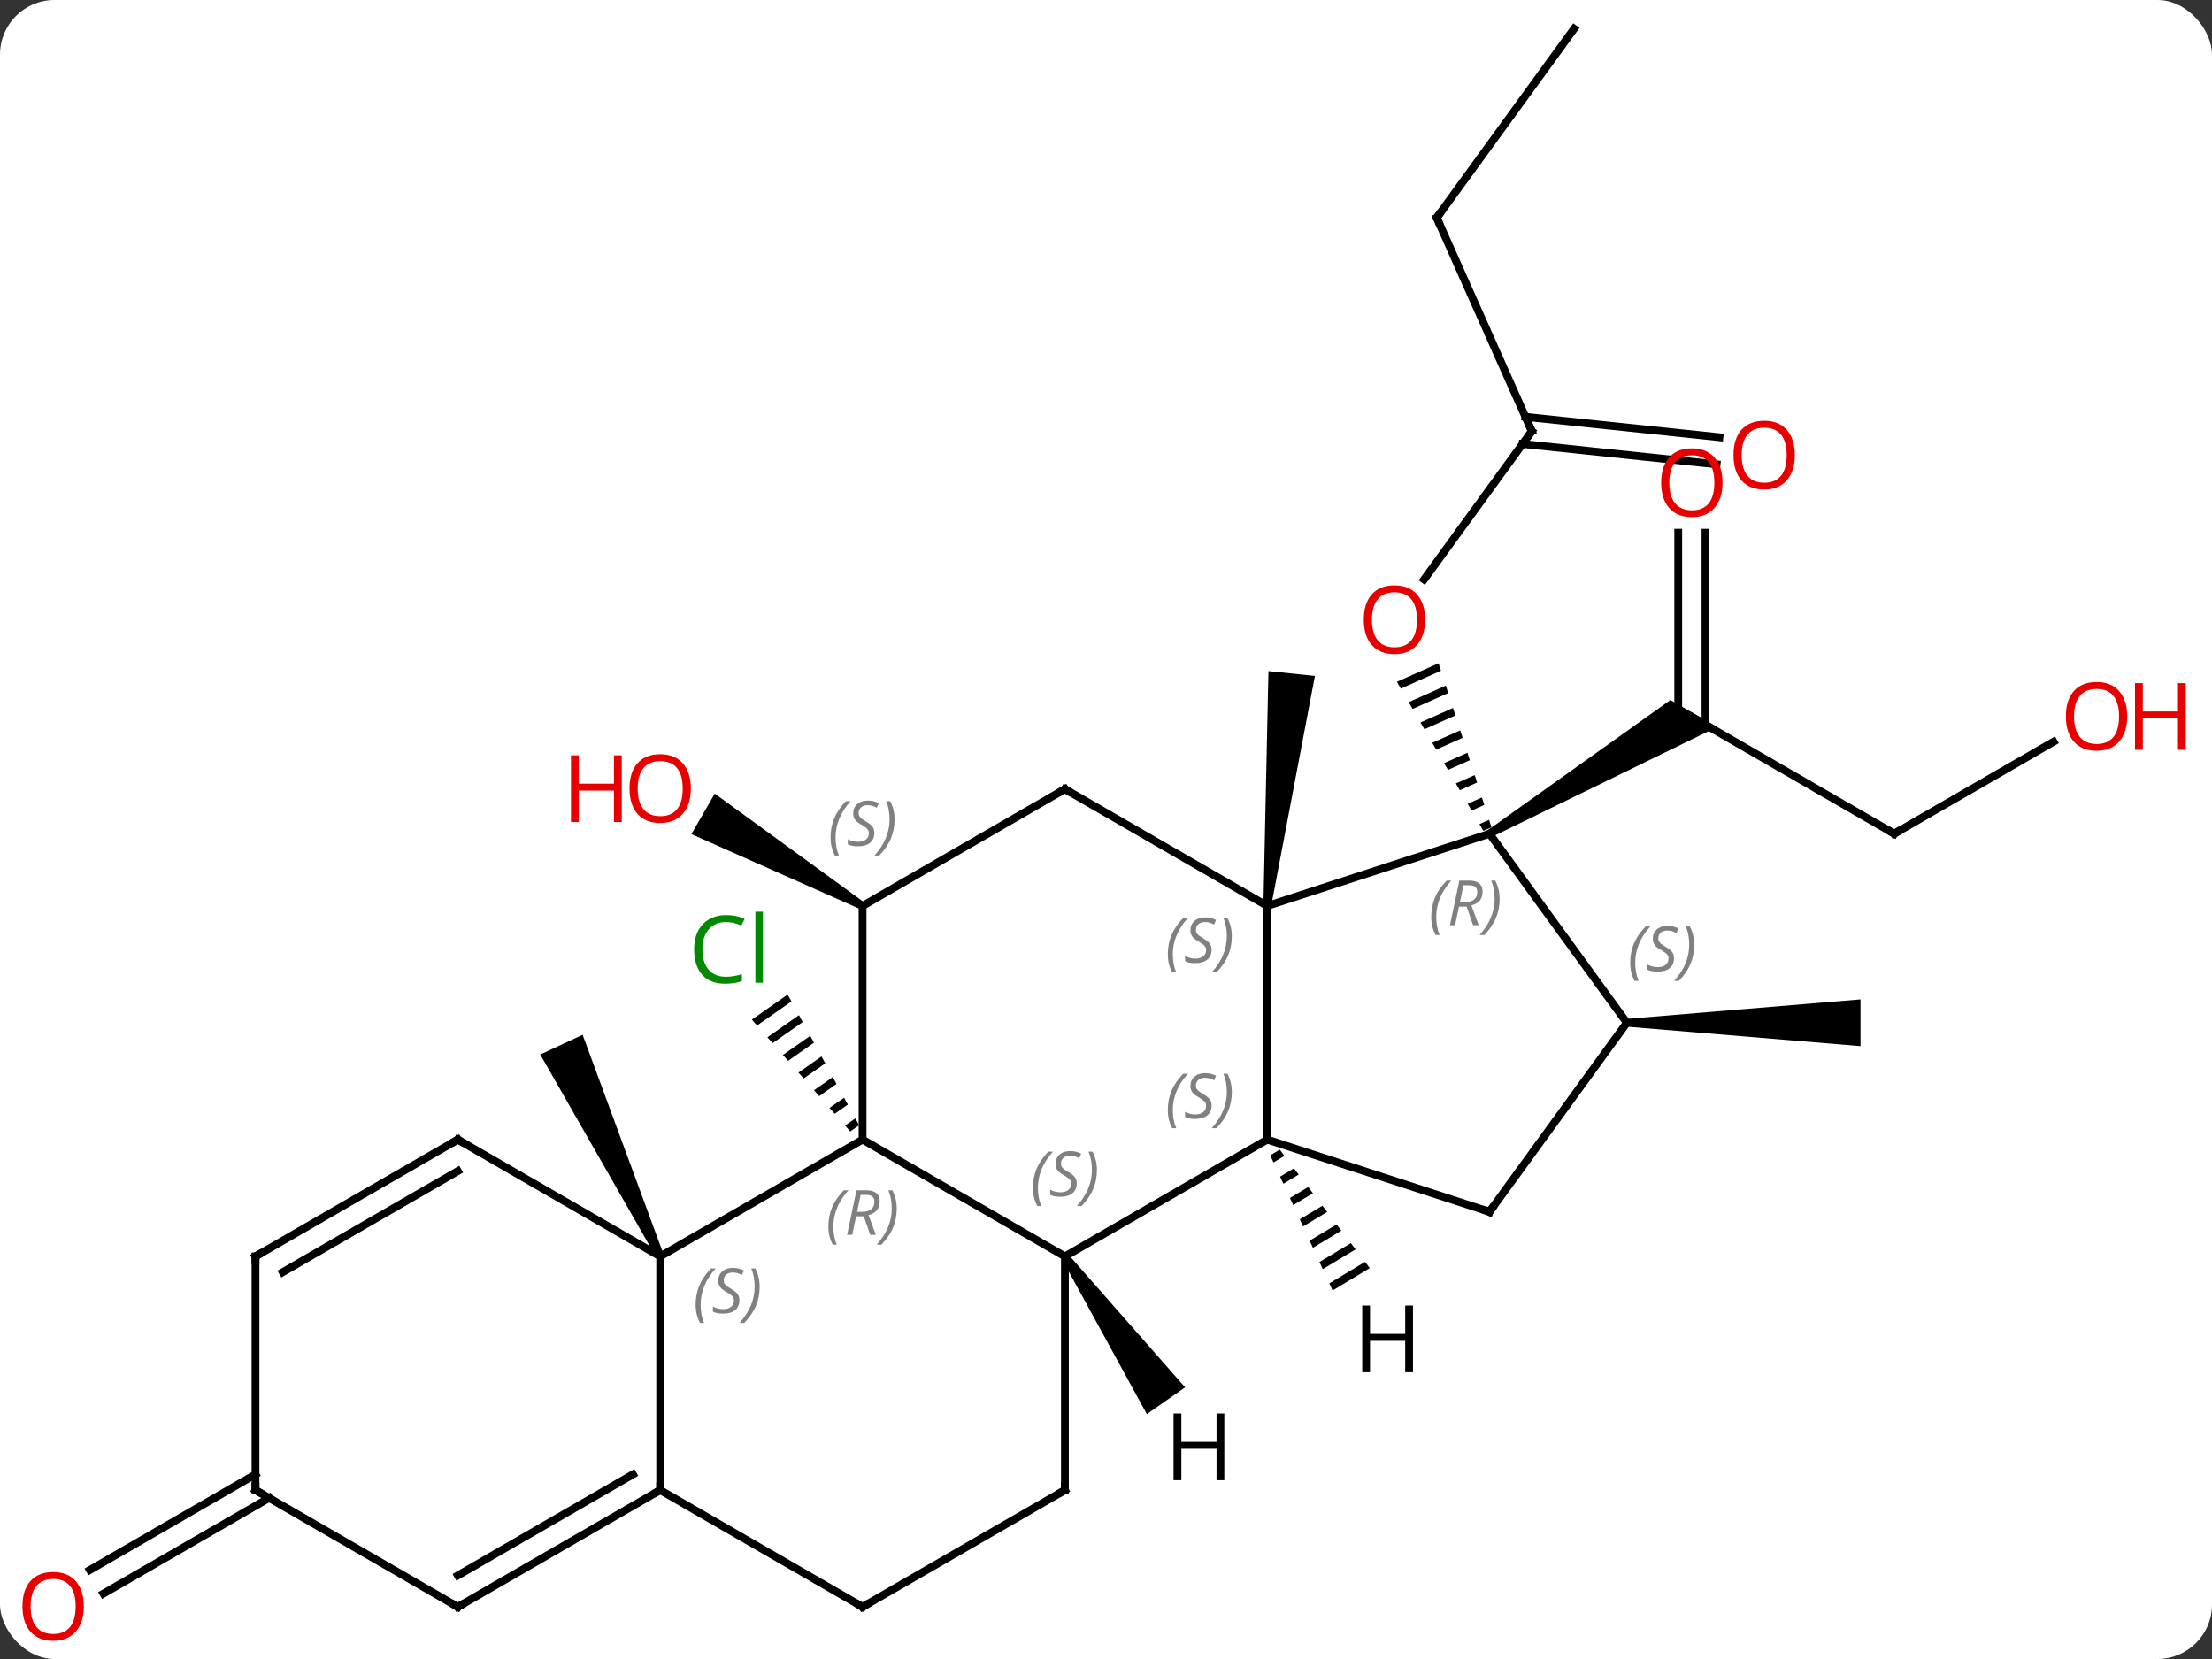 <svg width="284" viewBox="0 0 284 213" style="fill-opacity:1; color-rendering:auto; color-interpolation:auto; text-rendering:auto; stroke:black; stroke-linecap:square; stroke-miterlimit:10; shape-rendering:auto; stroke-opacity:1; fill:black; stroke-dasharray:none; font-weight:normal; stroke-width:1; font-family:'Open Sans'; font-style:normal; stroke-linejoin:miter; font-size:12; stroke-dashoffset:0; image-rendering:auto;" height="213" class="cas-substance-image" xmlns:xlink="http://www.w3.org/1999/xlink" xmlns="http://www.w3.org/2000/svg"><rect x="0" y="0" width="284" height="213" fill="#333333" stroke="none"/><svg class="cas-substance-single-component"><rect y="0" x="0" width="284" stroke="none" ry="7" rx="7" height="213" fill="white" class="cas-substance-group"/><svg y="0" x="0" width="284" viewBox="0 0 284 213" style="fill:black;" height="213" class="cas-substance-single-component-image"><svg><g><g transform="translate(138,105)" style="text-rendering:geometricPrecision; color-rendering:optimizeQuality; color-interpolation:linearRGB; stroke-linecap:butt; image-rendering:optimizeQuality;"><line y2="-49.635" y1="-30.602" x2="58.668" x1="44.839" style="fill:none;"/><path style="stroke:none;" d="M46.7 -19.843 L41.346 -17.46 L41.851 -16.59 L47.009 -18.886 L46.7 -19.843 ZM47.627 -16.971 L42.861 -14.85 L43.366 -13.98 L43.366 -13.98 L47.935 -16.014 L47.935 -16.014 L47.627 -16.971 ZM48.553 -14.1 L44.375 -12.24 L44.88 -11.37 L44.88 -11.37 L48.862 -13.142 L48.553 -14.1 ZM49.479 -11.228 L45.89 -9.63 L46.395 -8.76 L46.395 -8.76 L49.788 -10.271 L49.479 -11.228 ZM50.406 -8.356 L47.404 -7.02 L47.909 -6.15 L50.715 -7.399 L50.406 -8.356 ZM51.332 -5.485 L48.919 -4.41 L49.423 -3.54 L51.641 -4.527 L51.332 -5.485 ZM52.258 -2.613 L50.433 -1.8 L50.938 -0.93 L50.938 -0.93 L52.567 -1.656 L52.258 -2.613 ZM53.185 0.259 L51.947 0.809 L52.452 1.679 L53.494 1.216 L53.185 0.259 Z"/><line y2="-77.043" y1="-49.635" x2="46.467" x1="58.668" style="fill:none;"/><line y2="-45.382" y1="-48" x2="82.394" x1="57.48" style="fill:none;"/><line y2="-48.863" y1="-51.481" x2="82.759" x1="57.846" style="fill:none;"/><line y2="-101.313" y1="-77.043" x2="64.101" x1="46.467" style="fill:none;"/><line y2="2.043" y1="-12.957" x2="105.198" x1="79.218" style="fill:none;"/><line y2="-36.605" y1="-11.947" x2="80.968" x1="80.968" style="fill:none;"/><line y2="-36.605" y1="-12.957" x2="77.468" x1="77.468" style="fill:none;"/><path style="stroke:none;" d="M53.488 2.476 L52.988 1.61 L76.468 -15.122 L82.468 -11.658 Z"/><line y2="-9.768" y1="2.043" x2="125.655" x1="105.198" style="fill:none;"/><path style="stroke:none;" d="M25.202 11.365 L24.208 11.261 L24.856 -18.838 L30.824 -18.212 Z"/><path style="stroke:none;" d="M70.872 26.813 L70.872 25.813 L100.872 23.313 L100.872 29.313 Z"/><path style="stroke:none;" d="M-27.005 10.88 L-27.505 11.746 L-49.232 2.09 L-46.233 -3.107 Z"/><path style="stroke:none;" d="M-36.87 22.691 L-41.466 25.907 L-41.466 25.907 L-40.801 26.663 L-40.801 26.663 L-36.387 23.574 L-36.87 22.691 ZM-35.422 25.34 L-39.472 28.174 L-39.472 28.174 L-38.807 28.93 L-38.807 28.93 L-34.939 26.223 L-35.422 25.34 ZM-33.973 27.989 L-37.478 30.442 L-36.813 31.197 L-33.491 28.872 L-33.491 28.872 L-33.973 27.989 ZM-32.525 30.638 L-35.484 32.709 L-34.82 33.464 L-32.042 31.521 L-32.525 30.638 ZM-31.077 33.287 L-33.49 34.976 L-32.826 35.731 L-32.826 35.731 L-30.594 34.17 L-30.594 34.17 L-31.077 33.287 ZM-29.628 35.936 L-31.496 37.243 L-31.496 37.243 L-30.832 37.999 L-30.832 37.999 L-29.146 36.819 L-29.628 35.936 ZM-28.18 38.585 L-29.502 39.51 L-29.502 39.51 L-28.838 40.266 L-28.838 40.266 L-27.697 39.468 L-27.697 39.468 L-28.18 38.585 Z"/><path style="stroke:none;" d="M-52.785 56.102 L-53.691 56.524 L-68.635 30.392 L-63.197 27.856 Z"/><line y2="87.323" y1="99.603" x2="-103.448" x1="-124.716" style="fill:none;"/><line y2="84.292" y1="96.571" x2="-105.198" x1="-126.466" style="fill:none;"/><line y2="11.313" y1="2.043" x2="24.705" x1="53.238" style="fill:none;"/><line y2="26.313" y1="2.043" x2="70.872" x1="53.238" style="fill:none;"/><line y2="41.313" y1="11.313" x2="24.705" x1="24.705" style="fill:none;"/><line y2="-3.687" y1="11.313" x2="-1.275" x1="24.705" style="fill:none;"/><line y2="50.583" y1="26.313" x2="53.238" x1="70.872" style="fill:none;"/><line y2="50.583" y1="41.313" x2="53.238" x1="24.705" style="fill:none;"/><line y2="56.313" y1="41.313" x2="-1.275" x1="24.705" style="fill:none;"/><line y2="11.313" y1="-3.687" x2="-27.255" x1="-1.275" style="fill:none;"/><line y2="41.313" y1="56.313" x2="-27.255" x1="-1.275" style="fill:none;"/><line y2="86.313" y1="56.313" x2="-1.275" x1="-1.275" style="fill:none;"/><line y2="41.313" y1="11.313" x2="-27.255" x1="-27.255" style="fill:none;"/><line y2="56.313" y1="41.313" x2="-53.238" x1="-27.255" style="fill:none;"/><line y2="101.313" y1="86.313" x2="-27.255" x1="-1.275" style="fill:none;"/><line y2="86.313" y1="56.313" x2="-53.238" x1="-53.238" style="fill:none;"/><line y2="41.313" y1="56.313" x2="-79.218" x1="-53.238" style="fill:none;"/><line y2="86.313" y1="101.313" x2="-53.238" x1="-27.255" style="fill:none;"/><line y2="101.313" y1="86.313" x2="-79.218" x1="-53.238" style="fill:none;"/><line y2="97.272" y1="84.292" x2="-79.218" x1="-56.738" style="fill:none;"/><line y2="56.313" y1="41.313" x2="-105.198" x1="-79.218" style="fill:none;"/><line y2="58.334" y1="45.355" x2="-101.698" x1="-79.218" style="fill:none;"/><line y2="86.313" y1="101.313" x2="-105.198" x1="-79.218" style="fill:none;"/><line y2="86.313" y1="56.313" x2="-105.198" x1="-105.198" style="fill:none;"/><path style="stroke:none;" d="M26.307 42.599 L25.089 43.332 L25.089 43.332 L25.51 44.245 L25.51 44.245 L26.916 43.4 L26.307 42.599 ZM28.133 45.001 L26.352 46.072 L26.352 46.072 L26.774 46.985 L28.742 45.802 L28.742 45.802 L28.133 45.001 ZM29.959 47.403 L27.616 48.812 L27.616 48.812 L28.037 49.725 L28.037 49.725 L30.567 48.203 L30.567 48.203 L29.959 47.403 ZM31.785 49.805 L28.88 51.552 L28.88 51.552 L29.301 52.465 L29.301 52.465 L32.393 50.605 L31.785 49.805 ZM33.61 52.206 L30.143 54.292 L30.143 54.292 L30.564 55.205 L30.564 55.205 L34.219 53.007 L33.61 52.206 ZM35.436 54.608 L31.407 57.032 L31.407 57.032 L31.828 57.945 L31.828 57.945 L36.045 55.409 L36.045 55.409 L35.436 54.608 ZM37.262 57.01 L32.67 59.772 L33.092 60.685 L33.092 60.685 L37.871 57.81 L37.871 57.81 L37.262 57.01 Z"/><path style="stroke:none;" d="M-1.685 56.6 L-0.865 56.026 L14.158 73.121 L9.243 76.562 Z"/></g><g transform="translate(138,105)" style="fill:rgb(230,0,0); text-rendering:geometricPrecision; color-rendering:optimizeQuality; image-rendering:optimizeQuality; font-family:'Open Sans'; stroke:rgb(230,0,0); color-interpolation:linearRGB;"><path style="stroke:none;" d="M44.971 -25.435 Q44.971 -23.373 43.932 -22.193 Q42.893 -21.013 41.05 -21.013 Q39.159 -21.013 38.128 -22.177 Q37.096 -23.342 37.096 -25.451 Q37.096 -27.545 38.128 -28.693 Q39.159 -29.842 41.05 -29.842 Q42.909 -29.842 43.94 -28.67 Q44.971 -27.498 44.971 -25.435 ZM38.143 -25.435 Q38.143 -23.701 38.886 -22.795 Q39.628 -21.888 41.05 -21.888 Q42.471 -21.888 43.198 -22.787 Q43.925 -23.685 43.925 -25.435 Q43.925 -27.17 43.198 -28.06 Q42.471 -28.951 41.05 -28.951 Q39.628 -28.951 38.886 -28.052 Q38.143 -27.154 38.143 -25.435 Z"/></g><g transform="translate(138,105)" style="stroke-linecap:butt; text-rendering:geometricPrecision; color-rendering:optimizeQuality; image-rendering:optimizeQuality; font-family:'Open Sans'; color-interpolation:linearRGB; stroke-miterlimit:5;"><path style="fill:none;" d="M58.374 -49.23 L58.668 -49.635 L58.465 -50.092"/><path style="fill:none;" d="M46.67 -76.586 L46.467 -77.043 L46.761 -77.448"/><path style="fill:rgb(230,0,0); stroke:none;" d="M92.441 -46.57 Q92.441 -44.508 91.401 -43.328 Q90.362 -42.148 88.519 -42.148 Q86.628 -42.148 85.597 -43.312 Q84.566 -44.477 84.566 -46.586 Q84.566 -48.68 85.597 -49.828 Q86.628 -50.977 88.519 -50.977 Q90.378 -50.977 91.409 -49.805 Q92.441 -48.633 92.441 -46.57 ZM85.612 -46.57 Q85.612 -44.836 86.355 -43.93 Q87.097 -43.023 88.519 -43.023 Q89.941 -43.023 90.667 -43.922 Q91.394 -44.82 91.394 -46.57 Q91.394 -48.305 90.667 -49.195 Q89.941 -50.086 88.519 -50.086 Q87.097 -50.086 86.355 -49.188 Q85.612 -48.289 85.612 -46.57 Z"/><path style="fill:none;" d="M104.765 1.793 L105.198 2.043 L105.631 1.793"/><path style="fill:rgb(230,0,0); stroke:none;" d="M83.156 -43.027 Q83.156 -40.965 82.116 -39.785 Q81.077 -38.605 79.234 -38.605 Q77.343 -38.605 76.312 -39.77 Q75.281 -40.934 75.281 -43.043 Q75.281 -45.137 76.312 -46.285 Q77.343 -47.434 79.234 -47.434 Q81.093 -47.434 82.124 -46.262 Q83.156 -45.09 83.156 -43.027 ZM76.327 -43.027 Q76.327 -41.293 77.07 -40.387 Q77.812 -39.48 79.234 -39.48 Q80.656 -39.48 81.382 -40.379 Q82.109 -41.277 82.109 -43.027 Q82.109 -44.762 81.382 -45.652 Q80.656 -46.543 79.234 -46.543 Q77.812 -46.543 77.07 -45.645 Q76.327 -44.746 76.327 -43.027 Z"/><path style="fill:rgb(230,0,0); stroke:none;" d="M135.115 -13.027 Q135.115 -10.965 134.076 -9.785 Q133.037 -8.605 131.194 -8.605 Q129.303 -8.605 128.272 -9.77 Q127.24 -10.934 127.24 -13.043 Q127.24 -15.137 128.272 -16.285 Q129.303 -17.434 131.194 -17.434 Q133.053 -17.434 134.084 -16.262 Q135.115 -15.09 135.115 -13.027 ZM128.287 -13.027 Q128.287 -11.293 129.03 -10.387 Q129.772 -9.48 131.194 -9.48 Q132.615 -9.48 133.342 -10.379 Q134.069 -11.277 134.069 -13.027 Q134.069 -14.762 133.342 -15.652 Q132.615 -16.543 131.194 -16.543 Q129.772 -16.543 129.03 -15.645 Q128.287 -14.746 128.287 -13.027 Z"/><path style="fill:rgb(230,0,0); stroke:none;" d="M142.631 -8.73 L141.631 -8.73 L141.631 -12.762 L137.115 -12.762 L137.115 -8.73 L136.115 -8.73 L136.115 -17.293 L137.115 -17.293 L137.115 -13.652 L141.631 -13.652 L141.631 -17.293 L142.631 -17.293 L142.631 -8.73 Z"/><path style="fill:rgb(230,0,0); stroke:none;" d="M-49.3 -3.757 Q-49.3 -1.695 -50.34 -0.515 Q-51.379 0.665 -53.222 0.665 Q-55.113 0.665 -56.144 -0.499 Q-57.175 -1.664 -57.175 -3.773 Q-57.175 -5.867 -56.144 -7.015 Q-55.113 -8.164 -53.222 -8.164 Q-51.363 -8.164 -50.332 -6.992 Q-49.3 -5.82 -49.3 -3.757 ZM-56.129 -3.757 Q-56.129 -2.023 -55.386 -1.117 Q-54.644 -0.21 -53.222 -0.21 Q-51.8 -0.21 -51.074 -1.109 Q-50.347 -2.007 -50.347 -3.757 Q-50.347 -5.492 -51.074 -6.382 Q-51.8 -7.273 -53.222 -7.273 Q-54.644 -7.273 -55.386 -6.375 Q-56.129 -5.476 -56.129 -3.757 Z"/><path style="fill:rgb(230,0,0); stroke:none;" d="M-58.175 0.54 L-59.175 0.54 L-59.175 -3.492 L-63.691 -3.492 L-63.691 0.54 L-64.691 0.54 L-64.691 -8.023 L-63.691 -8.023 L-63.691 -4.382 L-59.175 -4.382 L-59.175 -8.023 L-58.175 -8.023 L-58.175 0.54 Z"/><path style="fill:rgb(0,138,0); stroke:none;" d="M-44.772 13.378 Q-46.178 13.378 -46.998 14.315 Q-47.819 15.253 -47.819 16.893 Q-47.819 18.565 -47.029 19.487 Q-46.24 20.409 -44.787 20.409 Q-43.881 20.409 -42.74 20.081 L-42.74 20.956 Q-43.631 21.299 -44.928 21.299 Q-46.819 21.299 -47.85 20.143 Q-48.881 18.987 -48.881 16.878 Q-48.881 15.55 -48.389 14.557 Q-47.897 13.565 -46.959 13.026 Q-46.022 12.487 -44.756 12.487 Q-43.412 12.487 -42.397 12.971 L-42.819 13.831 Q-43.803 13.378 -44.772 13.378 ZM-40.045 21.174 L-41.014 21.174 L-41.014 12.05 L-40.045 12.05 L-40.045 21.174 Z"/><path style="fill:rgb(230,0,0); stroke:none;" d="M-127.24 101.243 Q-127.24 103.305 -128.28 104.485 Q-129.319 105.665 -131.162 105.665 Q-133.053 105.665 -134.084 104.501 Q-135.115 103.336 -135.115 101.227 Q-135.115 99.133 -134.084 97.985 Q-133.053 96.836 -131.162 96.836 Q-129.303 96.836 -128.272 98.008 Q-127.24 99.18 -127.24 101.243 ZM-134.069 101.243 Q-134.069 102.977 -133.326 103.883 Q-132.584 104.79 -131.162 104.79 Q-129.74 104.79 -129.014 103.891 Q-128.287 102.993 -128.287 101.243 Q-128.287 99.508 -129.014 98.618 Q-129.74 97.727 -131.162 97.727 Q-132.584 97.727 -133.326 98.626 Q-134.069 99.524 -134.069 101.243 Z"/></g><g transform="translate(138,105)" style="stroke-linecap:butt; font-size:8.4px; fill:gray; text-rendering:geometricPrecision; image-rendering:optimizeQuality; color-rendering:optimizeQuality; font-family:'Open Sans'; font-style:italic; stroke:gray; color-interpolation:linearRGB; stroke-miterlimit:5;"><path style="stroke:none;" d="M45.759 12.718 Q45.759 11.389 46.228 10.264 Q46.697 9.139 47.728 8.061 L48.337 8.061 Q47.368 9.124 46.884 10.296 Q46.4 11.468 46.4 12.702 Q46.4 14.03 46.837 15.046 L46.322 15.046 Q45.759 14.014 45.759 12.718 ZM49.319 11.405 L48.819 13.78 L48.163 13.78 L49.366 8.061 L50.616 8.061 Q52.35 8.061 52.35 9.499 Q52.35 10.858 50.913 11.249 L51.85 13.78 L51.132 13.78 L50.304 11.405 L49.319 11.405 ZM49.897 8.655 Q49.507 10.577 49.444 10.827 L50.1 10.827 Q50.85 10.827 51.257 10.499 Q51.663 10.171 51.663 9.546 Q51.663 9.077 51.405 8.866 Q51.147 8.655 50.554 8.655 L49.897 8.655 ZM54.536 10.405 Q54.536 11.733 54.06 12.866 Q53.583 13.999 52.568 15.046 L51.958 15.046 Q53.896 12.889 53.896 10.405 Q53.896 9.077 53.458 8.061 L53.974 8.061 Q54.536 9.124 54.536 10.405 Z"/><path style="stroke:none;" d="M11.936 17.516 Q11.936 16.188 12.405 15.063 Q12.874 13.938 13.905 12.86 L14.514 12.86 Q13.546 13.922 13.061 15.094 Q12.577 16.266 12.577 17.5 Q12.577 18.829 13.014 19.844 L12.499 19.844 Q11.936 18.813 11.936 17.516 ZM17.559 16.922 Q17.559 17.75 17.012 18.204 Q16.465 18.657 15.465 18.657 Q15.059 18.657 14.746 18.602 Q14.434 18.547 14.152 18.407 L14.152 17.75 Q14.777 18.079 15.481 18.079 Q16.106 18.079 16.481 17.782 Q16.856 17.485 16.856 16.969 Q16.856 16.657 16.652 16.43 Q16.449 16.204 15.887 15.875 Q15.293 15.547 15.067 15.219 Q14.84 14.891 14.84 14.438 Q14.84 13.704 15.356 13.243 Q15.871 12.782 16.715 12.782 Q17.09 12.782 17.426 12.86 Q17.762 12.938 18.137 13.11 L17.871 13.704 Q17.621 13.547 17.301 13.461 Q16.981 13.375 16.715 13.375 Q16.184 13.375 15.863 13.649 Q15.543 13.922 15.543 14.391 Q15.543 14.594 15.613 14.743 Q15.684 14.891 15.824 15.024 Q15.965 15.157 16.387 15.407 Q16.949 15.75 17.152 15.946 Q17.356 16.141 17.457 16.375 Q17.559 16.61 17.559 16.922 ZM20.153 15.204 Q20.153 16.532 19.677 17.665 Q19.2 18.797 18.184 19.844 L17.575 19.844 Q19.513 17.688 19.513 15.204 Q19.513 13.875 19.075 12.86 L19.591 12.86 Q20.153 13.922 20.153 15.204 Z"/><path style="stroke:none;" d="M71.303 18.606 Q71.303 17.278 71.772 16.153 Q72.241 15.028 73.272 13.95 L73.881 13.95 Q72.913 15.012 72.428 16.184 Q71.944 17.356 71.944 18.59 Q71.944 19.919 72.381 20.934 L71.866 20.934 Q71.303 19.903 71.303 18.606 ZM76.926 18.012 Q76.926 18.84 76.379 19.294 Q75.832 19.747 74.832 19.747 Q74.426 19.747 74.113 19.692 Q73.801 19.637 73.52 19.497 L73.52 18.84 Q74.145 19.169 74.848 19.169 Q75.473 19.169 75.848 18.872 Q76.223 18.575 76.223 18.059 Q76.223 17.747 76.02 17.52 Q75.817 17.294 75.254 16.965 Q74.66 16.637 74.434 16.309 Q74.207 15.981 74.207 15.528 Q74.207 14.793 74.723 14.333 Q75.238 13.872 76.082 13.872 Q76.457 13.872 76.793 13.95 Q77.129 14.028 77.504 14.2 L77.238 14.793 Q76.988 14.637 76.668 14.551 Q76.348 14.465 76.082 14.465 Q75.551 14.465 75.231 14.739 Q74.91 15.012 74.91 15.481 Q74.91 15.684 74.981 15.833 Q75.051 15.981 75.192 16.114 Q75.332 16.247 75.754 16.497 Q76.317 16.84 76.52 17.036 Q76.723 17.231 76.824 17.465 Q76.926 17.7 76.926 18.012 ZM79.52 16.294 Q79.52 17.622 79.044 18.754 Q78.567 19.887 77.552 20.934 L76.942 20.934 Q78.88 18.778 78.88 16.294 Q78.88 14.965 78.442 13.95 L78.958 13.95 Q79.52 15.012 79.52 16.294 Z"/><path style="stroke:none;" d="M11.936 37.516 Q11.936 36.188 12.405 35.063 Q12.874 33.938 13.905 32.86 L14.514 32.86 Q13.546 33.922 13.061 35.094 Q12.577 36.266 12.577 37.501 Q12.577 38.829 13.014 39.844 L12.499 39.844 Q11.936 38.813 11.936 37.516 ZM17.559 36.922 Q17.559 37.751 17.012 38.204 Q16.465 38.657 15.465 38.657 Q15.059 38.657 14.746 38.602 Q14.434 38.547 14.152 38.407 L14.152 37.751 Q14.777 38.079 15.481 38.079 Q16.106 38.079 16.481 37.782 Q16.856 37.485 16.856 36.969 Q16.856 36.657 16.652 36.43 Q16.449 36.204 15.887 35.876 Q15.293 35.547 15.067 35.219 Q14.84 34.891 14.84 34.438 Q14.84 33.704 15.356 33.243 Q15.871 32.782 16.715 32.782 Q17.09 32.782 17.426 32.86 Q17.762 32.938 18.137 33.11 L17.871 33.704 Q17.621 33.547 17.301 33.462 Q16.981 33.376 16.715 33.376 Q16.184 33.376 15.863 33.649 Q15.543 33.922 15.543 34.391 Q15.543 34.594 15.613 34.743 Q15.684 34.891 15.824 35.024 Q15.965 35.157 16.387 35.407 Q16.949 35.751 17.152 35.946 Q17.356 36.141 17.457 36.376 Q17.559 36.61 17.559 36.922 ZM20.153 35.204 Q20.153 36.532 19.677 37.665 Q19.2 38.797 18.184 39.844 L17.575 39.844 Q19.513 37.688 19.513 35.204 Q19.513 33.876 19.075 32.86 L19.591 32.86 Q20.153 33.922 20.153 35.204 Z"/><path style="fill:none; stroke:black;" d="M-0.842 -3.437 L-1.275 -3.687 L-1.708 -3.437"/><path style="fill:none; stroke:black;" d="M53.532 50.178 L53.238 50.583 L52.763 50.428"/><path style="stroke:none;" d="M-5.383 47.516 Q-5.383 46.188 -4.915 45.063 Q-4.446 43.938 -3.415 42.86 L-2.805 42.86 Q-3.774 43.922 -4.258 45.094 Q-4.743 46.266 -4.743 47.501 Q-4.743 48.829 -4.305 49.844 L-4.821 49.844 Q-5.383 48.813 -5.383 47.516 ZM0.239 46.922 Q0.239 47.751 -0.308 48.204 Q-0.855 48.657 -1.855 48.657 Q-2.261 48.657 -2.574 48.602 Q-2.886 48.547 -3.167 48.407 L-3.167 47.751 Q-2.542 48.079 -1.839 48.079 Q-1.214 48.079 -0.839 47.782 Q-0.464 47.485 -0.464 46.969 Q-0.464 46.657 -0.667 46.43 Q-0.87 46.204 -1.433 45.876 Q-2.027 45.547 -2.253 45.219 Q-2.48 44.891 -2.48 44.438 Q-2.48 43.704 -1.964 43.243 Q-1.448 42.782 -0.605 42.782 Q-0.23 42.782 0.106 42.86 Q0.442 42.938 0.817 43.11 L0.551 43.704 Q0.301 43.547 -0.019 43.461 Q-0.339 43.376 -0.605 43.376 Q-1.136 43.376 -1.456 43.649 Q-1.777 43.922 -1.777 44.391 Q-1.777 44.594 -1.706 44.743 Q-1.636 44.891 -1.495 45.024 Q-1.355 45.157 -0.933 45.407 Q-0.37 45.751 -0.167 45.946 Q0.036 46.141 0.138 46.376 Q0.239 46.61 0.239 46.922 ZM2.833 45.204 Q2.833 46.532 2.357 47.665 Q1.88 48.797 0.865 49.844 L0.255 49.844 Q2.193 47.688 2.193 45.204 Q2.193 43.876 1.755 42.86 L2.271 42.86 Q2.833 43.922 2.833 45.204 Z"/><path style="stroke:none;" d="M-31.364 2.516 Q-31.364 1.188 -30.895 0.063 Q-30.426 -1.062 -29.395 -2.14 L-28.786 -2.14 Q-29.754 -1.078 -30.239 0.094 Q-30.723 1.266 -30.723 2.501 Q-30.723 3.829 -30.286 4.844 L-30.801 4.844 Q-31.364 3.813 -31.364 2.516 ZM-25.741 1.922 Q-25.741 2.751 -26.288 3.204 Q-26.835 3.657 -27.835 3.657 Q-28.241 3.657 -28.554 3.602 Q-28.866 3.547 -29.148 3.407 L-29.148 2.751 Q-28.523 3.079 -27.819 3.079 Q-27.194 3.079 -26.819 2.782 Q-26.444 2.485 -26.444 1.969 Q-26.444 1.657 -26.648 1.43 Q-26.851 1.204 -27.413 0.875 Q-28.007 0.547 -28.233 0.219 Q-28.46 -0.109 -28.46 -0.562 Q-28.46 -1.296 -27.944 -1.757 Q-27.429 -2.218 -26.585 -2.218 Q-26.21 -2.218 -25.874 -2.14 Q-25.538 -2.062 -25.163 -1.89 L-25.429 -1.296 Q-25.679 -1.453 -25.999 -1.539 Q-26.319 -1.625 -26.585 -1.625 Q-27.116 -1.625 -27.436 -1.351 Q-27.757 -1.078 -27.757 -0.609 Q-27.757 -0.406 -27.686 -0.257 Q-27.616 -0.109 -27.476 0.024 Q-27.335 0.157 -26.913 0.407 Q-26.351 0.75 -26.148 0.946 Q-25.944 1.141 -25.843 1.375 Q-25.741 1.61 -25.741 1.922 ZM-23.147 0.204 Q-23.147 1.532 -23.623 2.665 Q-24.1 3.797 -25.116 4.844 L-25.725 4.844 Q-23.787 2.688 -23.787 0.204 Q-23.787 -1.125 -24.225 -2.14 L-23.709 -2.14 Q-23.147 -1.078 -23.147 0.204 Z"/><path style="stroke:none;" d="M-31.644 52.477 Q-31.644 51.149 -31.175 50.024 Q-30.706 48.899 -29.675 47.821 L-29.066 47.821 Q-30.035 48.883 -30.519 50.055 Q-31.003 51.227 -31.003 52.461 Q-31.003 53.79 -30.566 54.805 L-31.081 54.805 Q-31.644 53.774 -31.644 52.477 ZM-28.084 51.165 L-28.584 53.54 L-29.24 53.54 L-28.037 47.821 L-26.787 47.821 Q-25.053 47.821 -25.053 49.258 Q-25.053 50.618 -26.49 51.008 L-25.553 53.54 L-26.271 53.54 L-27.099 51.165 L-28.084 51.165 ZM-27.506 48.415 Q-27.896 50.336 -27.959 50.586 L-27.303 50.586 Q-26.553 50.586 -26.146 50.258 Q-25.74 49.93 -25.74 49.305 Q-25.74 48.836 -25.998 48.626 Q-26.256 48.415 -26.849 48.415 L-27.506 48.415 ZM-22.867 50.165 Q-22.867 51.493 -23.343 52.626 Q-23.82 53.758 -24.835 54.805 L-25.445 54.805 Q-23.507 52.649 -23.507 50.165 Q-23.507 48.836 -23.945 47.821 L-23.429 47.821 Q-22.867 48.883 -22.867 50.165 Z"/><path style="fill:none; stroke:black;" d="M-1.275 85.813 L-1.275 86.313 L-1.708 86.563"/><path style="stroke:none;" d="M-48.686 62.516 Q-48.686 61.188 -48.218 60.063 Q-47.749 58.938 -46.718 57.86 L-46.108 57.86 Q-47.077 58.922 -47.561 60.094 Q-48.046 61.266 -48.046 62.501 Q-48.046 63.829 -47.608 64.844 L-48.124 64.844 Q-48.686 63.813 -48.686 62.516 ZM-43.064 61.922 Q-43.064 62.751 -43.611 63.204 Q-44.158 63.657 -45.158 63.657 Q-45.564 63.657 -45.876 63.602 Q-46.189 63.547 -46.47 63.407 L-46.47 62.751 Q-45.845 63.079 -45.142 63.079 Q-44.517 63.079 -44.142 62.782 Q-43.767 62.485 -43.767 61.969 Q-43.767 61.657 -43.97 61.43 Q-44.173 61.204 -44.736 60.876 Q-45.329 60.547 -45.556 60.219 Q-45.783 59.891 -45.783 59.438 Q-45.783 58.704 -45.267 58.243 Q-44.751 57.782 -43.908 57.782 Q-43.533 57.782 -43.197 57.86 Q-42.861 57.938 -42.486 58.11 L-42.751 58.704 Q-43.001 58.547 -43.322 58.462 Q-43.642 58.376 -43.908 58.376 Q-44.439 58.376 -44.759 58.649 Q-45.079 58.922 -45.079 59.391 Q-45.079 59.594 -45.009 59.743 Q-44.939 59.891 -44.798 60.024 Q-44.658 60.157 -44.236 60.407 Q-43.673 60.751 -43.47 60.946 Q-43.267 61.141 -43.165 61.376 Q-43.064 61.61 -43.064 61.922 ZM-40.469 60.204 Q-40.469 61.532 -40.946 62.665 Q-41.422 63.797 -42.438 64.844 L-43.047 64.844 Q-41.11 62.688 -41.11 60.204 Q-41.11 58.876 -41.547 57.86 L-41.032 57.86 Q-40.469 58.922 -40.469 60.204 Z"/><path style="fill:none; stroke:black;" d="M-26.822 101.063 L-27.255 101.313 L-27.688 101.063"/><path style="fill:none; stroke:black;" d="M-53.671 86.563 L-53.238 86.313 L-53.238 85.813"/><path style="fill:none; stroke:black;" d="M-78.785 41.563 L-79.218 41.313 L-79.651 41.563"/><path style="fill:none; stroke:black;" d="M-78.785 101.063 L-79.218 101.313 L-79.651 101.063"/><path style="fill:none; stroke:black;" d="M-104.765 56.063 L-105.198 56.313 L-105.198 56.813"/><path style="fill:none; stroke:black;" d="M-104.765 86.563 L-105.198 86.313 L-105.198 85.813"/></g><g transform="translate(138,105)" style="stroke-linecap:butt; text-rendering:geometricPrecision; color-rendering:optimizeQuality; image-rendering:optimizeQuality; font-family:'Open Sans'; color-interpolation:linearRGB; stroke-miterlimit:5;"><path style="stroke:none;" d="M43.413 71.182 L42.413 71.182 L42.413 67.151 L37.897 67.151 L37.897 71.182 L36.897 71.182 L36.897 62.62 L37.897 62.62 L37.897 66.26 L42.413 66.26 L42.413 62.62 L43.413 62.62 L43.413 71.182 Z"/><path style="stroke:none;" d="M19.191 85.042 L18.191 85.042 L18.191 81.011 L13.675 81.011 L13.675 85.042 L12.675 85.042 L12.675 76.48 L13.675 76.48 L13.675 80.12 L18.191 80.12 L18.191 76.48 L19.191 76.48 L19.191 85.042 Z"/></g></g></svg></svg></svg></svg>